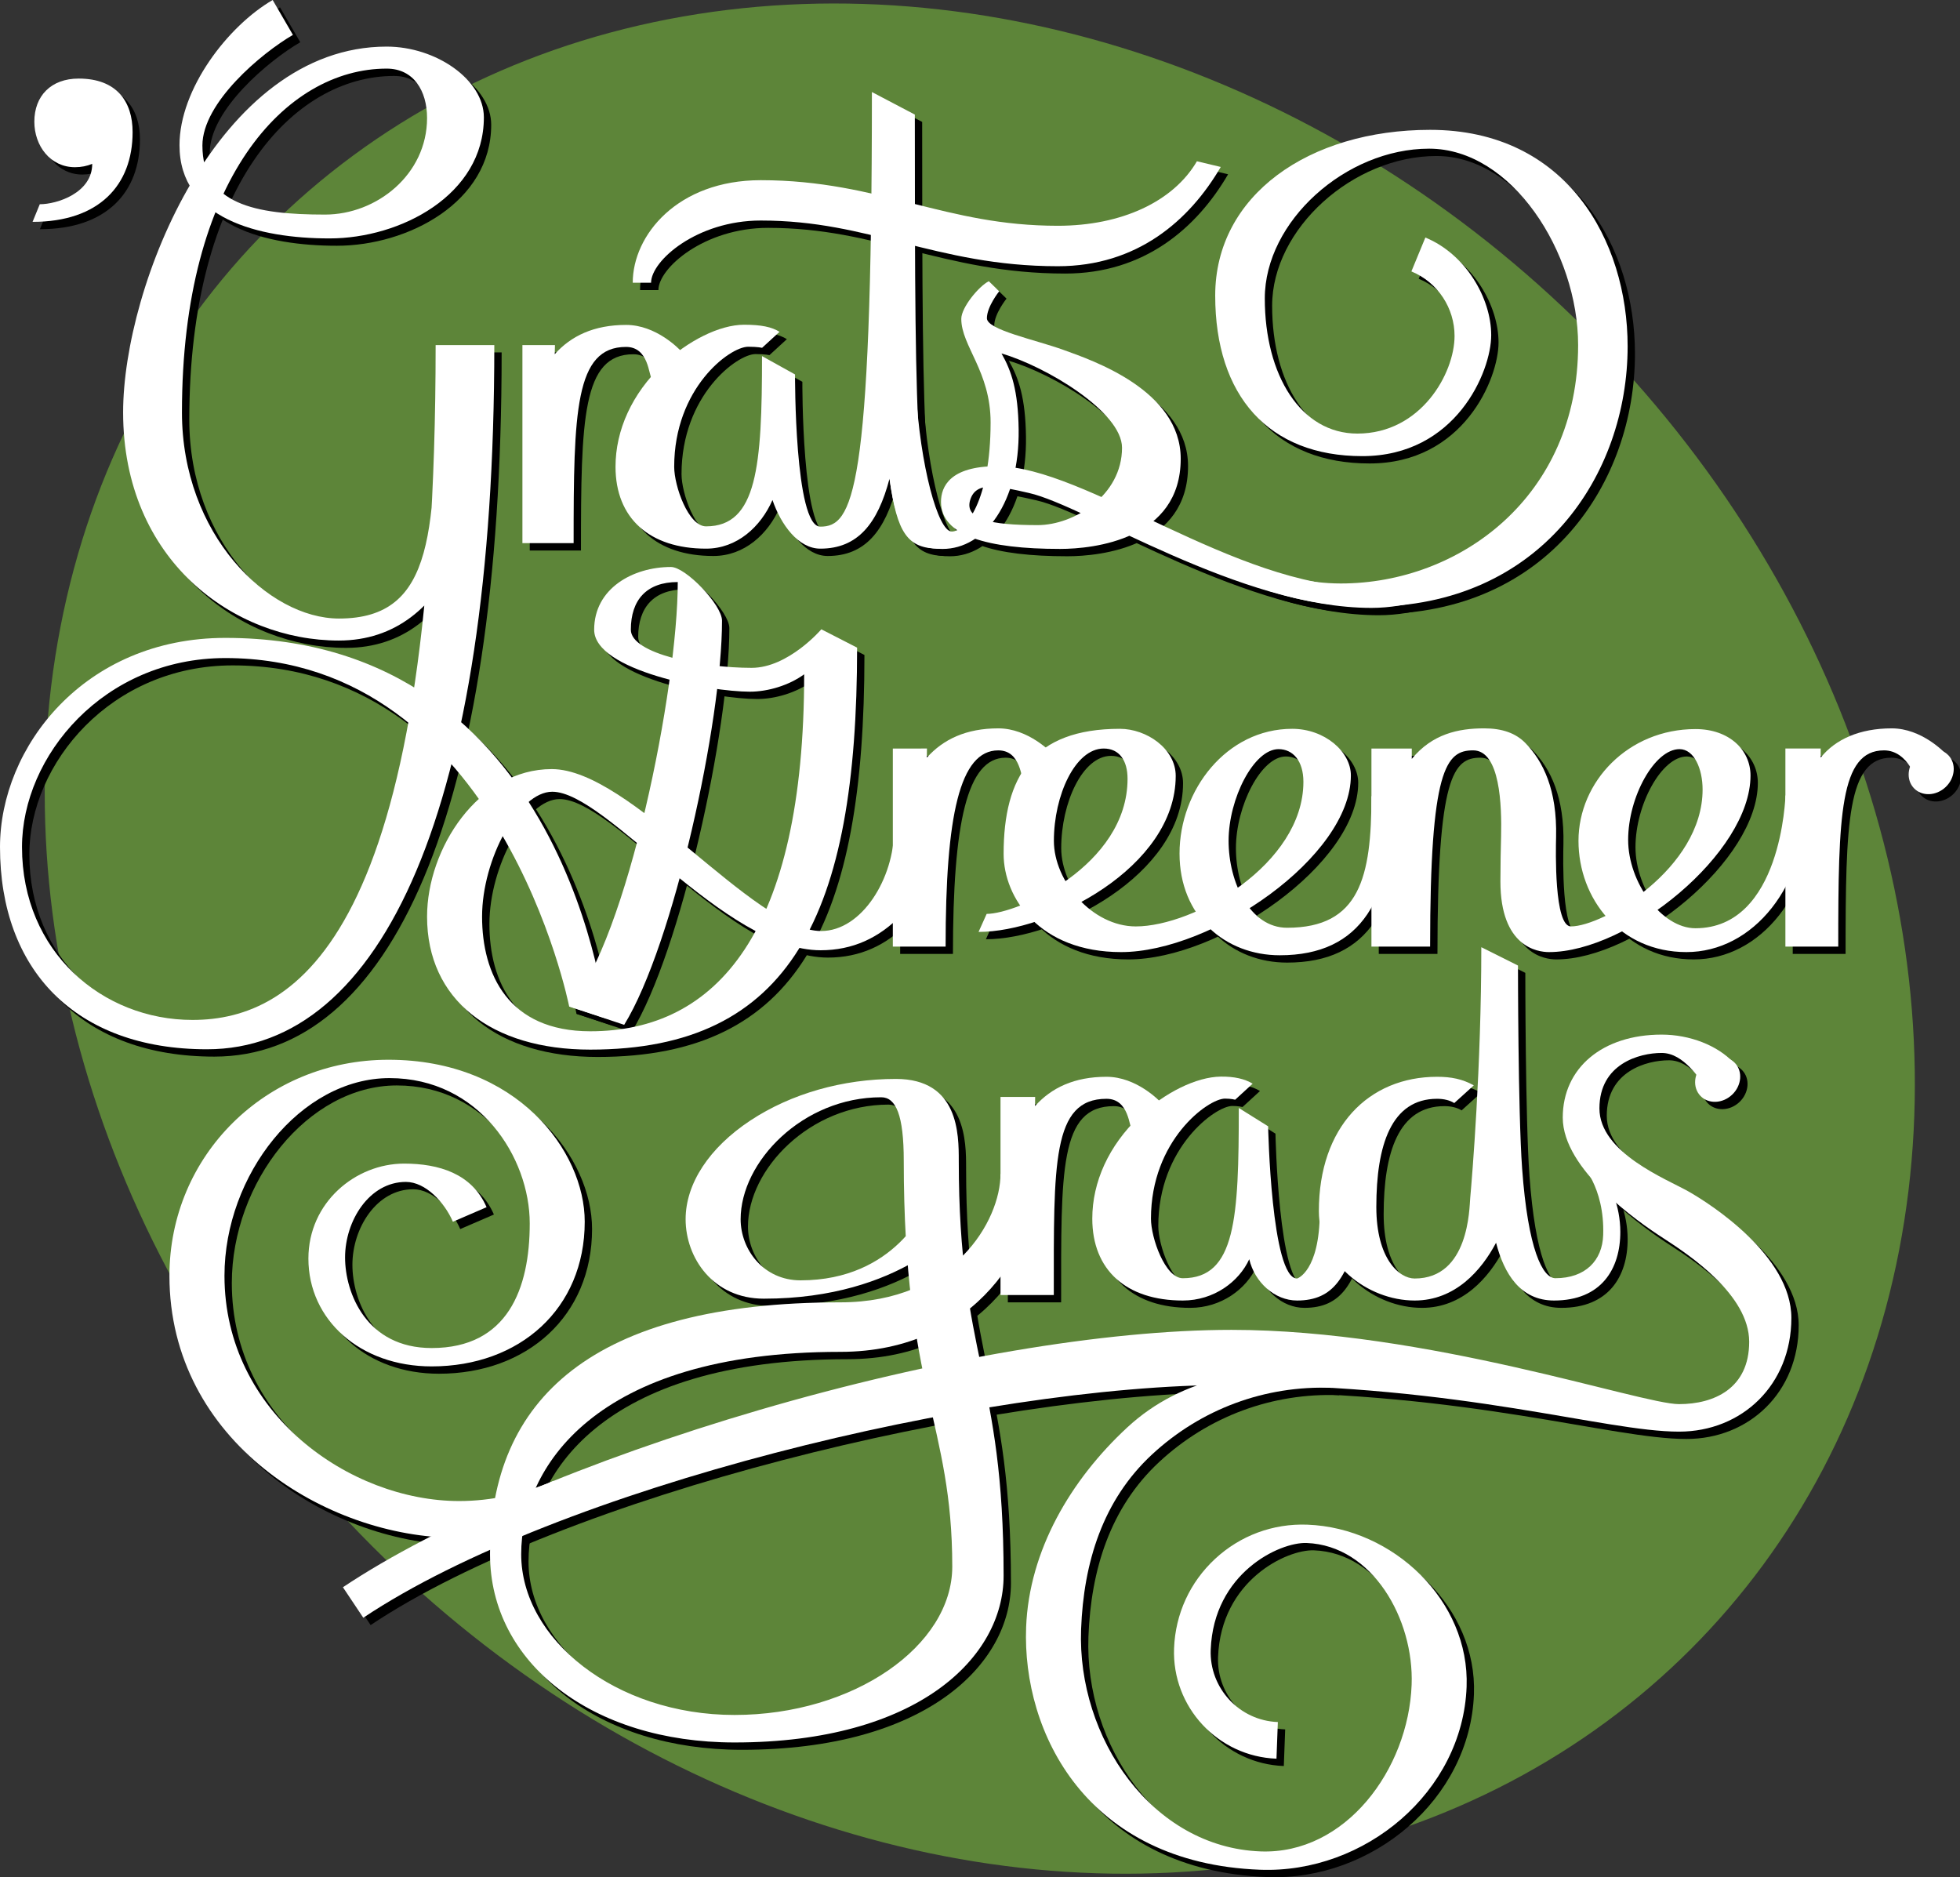 <?xml version="1.0" encoding="utf-8"?>
<!-- Generator: Adobe Illustrator 16.0.4, SVG Export Plug-In . SVG Version: 6.00 Build 0)  -->
<!DOCTYPE svg PUBLIC "-//W3C//DTD SVG 1.1//EN" "http://www.w3.org/Graphics/SVG/1.1/DTD/svg11.dtd">
<svg version="1.1" xmlns="http://www.w3.org/2000/svg" xmlns:xlink="http://www.w3.org/1999/xlink" x="0px" y="0px"
	 width="534.43px" height="511.83px" viewBox="0 0 534.43 511.83" enable-background="new 0 0 534.43 511.83" xml:space="preserve">
<rect x="0" y="0" width="534.43" height="511.83" fill="#333333" stroke="none"/>
<g id="Layer_6">
	
		<ellipse transform="matrix(0.707 -0.707 0.707 0.707 -102.694 263.905)" opacity="0.85" fill="#64933A" cx="267.215" cy="255.915" rx="234.325" ry="274.113"/>
</g>
<g id="Layer_5">
	<g>
		<g>
			<path d="M179.528,79.09h-5c0-13,12.238-27.961,34.918-27.961c16.306,0,29.068,3.259,41.412,6.349
				c12.426,3.11,24.161,6.08,39.588,6.08c17.312,0,31.485-6.565,37.916-17.589l6.502,1.552
				c-8.55,14.655-22.833,27.065-44.418,27.065c-16.783,0-29.734-3.24-42.26-6.375c-12.234-3.062-23.791-6.084-38.74-6.084
				C192.022,62.127,179.528,73.09,179.528,79.09z"/>
		</g>
		<path d="M370.341,213.423c0-6.5-7.165-12.709-15.998-12.709c-17.917,0-30.722,16.71-30.722,34
			c0,17.128,12.45,27.743,27.325,27.743c22.333,0,31-15.367,31-43.367h-6c0,22-3.166,35.867-23,35.867
			c-10.166,0-15.949-12.438-15.949-23.701c0-11.499,6.866-25,13.616-25c3.917,0,6.782,3.167,6.782,8.918
			c0,22.48-29.783,39.418-45.699,39.418c-11.875,0-22.336-12.251-22.336-23.333c0-12.438,5.836-25.169,13.586-25.169
			c4.25,0,6.5,3.25,6.5,8.25c0,23.648-30.001,36.836-38.416,36.836l-2.208,4.916c19.291,0,53.757-17.501,53.757-42.545
			c0-7.395-7.921-12.833-15.235-12.833c-23.686,0-31.69,13.042-31.69,34.102c0,11.963,9.793,26.776,32.043,26.776
			C332.446,261.592,370.341,235.59,370.341,213.423z"/>
		<g>
			<path d="M424.345,261.59c-3.104,0-13.231-1.39-13.231-19.271c0-4.592,0.098-8.706,0.185-12.336
				c0.196-8.25-0.226-23.395-7.622-23.395s-11.729,5-11.729,53.502h-16v-54h11v2.822c5.603-6.812,12.702-8.324,19.729-8.324
				c4.939,0,8.616,1.307,11.24,3.994c4.87,4.988,8.686,12.77,8.379,25.662c-0.085,3.568-0.552,24.346,4.05,24.346
				c8.767,0,35.898-15.77,35.898-37.322c0-5.646-2.297-11.011-6.298-11.011c-6.832,0-14,13.064-14,24.73s9.126,24.104,18.336,24.104
				c23.499,0,24.53-35.896,24.562-36.213h5.945c0,24.869-14.843,42.713-32.968,42.713s-29.417-14.584-29.417-30.333
				c0-16.105,13.541-30.471,31.907-30.471c9.196,0,14.998,5.7,14.998,12.668C479.31,234.59,445.945,261.59,424.345,261.59z"/>
		</g>
		<g>
			<path d="M488.821,260.093v-54.006h9.625v2.476c4-4.985,10.605-7.973,19.375-7.973c8.17,0,14.373,6.523,15.061,7.267l-8.109,7.467
				c0,0-2.326-8.733-9.061-8.733c-12.015,0-12.478,17.691-12.478,53.5L488.821,260.093z"/>
		</g>
		<g>
			<path d="M245.446,260.093v-54l9.305-0.006l-0.026,2.476c4.468-4.984,10.716-7.973,19.485-7.973c8.17,0,14.428,6.523,15.115,7.267
				l-8.081,7.467c-0.901-0.952-0.797-8.733-7.046-8.733c-10.502,0-14.361,17.691-14.361,53.5L245.446,260.093z"/>
		</g>
		<path d="M425.743,356.59c-9.172,0-13.613-7.263-15.814-15.75c-3.975,7.502-11.107,15.75-22.19,15.75
			c-12.982,0-26.125-10.342-26.125-24.375c0-22.96,13.559-36.625,32.239-36.625c3.906,0,6.906,0.625,10.009,2.336l-5.33,4.828
			c-1.218-0.762-2.837-1.164-4.679-1.164c-12.506,0-16.572,12.646-16.572,29.5c0,14.167,6.251,19.5,10.458,19.5
			c14.833,0,14.897-19.193,15.146-21.987c0.505-5.67,3.022-35.609,3.022-68.347l10,5c0,0,0,39.736,1.13,55.342
			c1.601,22.095,5.576,29.909,9.076,29.909c8.166,0,12.8-4.819,13.027-11.79c0.432-13.248-6.194-19.627-6.194-19.627v-4.125
			c0,0,10.826,8.543,10.862,22.871C443.834,348.013,438.598,356.59,425.743,356.59z"/>
		<path d="M409.929,340.84"/>
		<path d="M444.28,344.132"/>
		<path d="M274.806,355.093v-54.006h9.445l-0.026,2.476c4.468-4.984,10.716-7.973,19.485-7.973c8.17,0,14.428,6.523,15.115,7.267
			l-8.081,7.467c-0.901-0.952-0.797-8.733-7.046-8.733c-14.865,0-14.361,17.694-14.361,53.503H274.806z"/>
		<path d="M372.546,337.507c-3.23,12.283-6.674,19.083-16.872,19.083c-6.144,0-11.561-4.999-13.043-11.258
			c-2.81,6.133-9.63,11.258-18.114,11.258c-15.457,0-24.685-8.346-24.685-22.323c0-10.051,4.537-19.919,12.776-27.786
			c6.885-6.574,15.631-10.869,22.281-10.941c3.625-0.042,6.521,0.61,8.666,1.93l-4.764,4.369c0,0-1.082-0.299-2.783-0.299
			c-4.562,0-20.177,11.301-20.177,32.728c0,5.272,3.864,16.246,8.685,16.246c14.43,0,15.261-16.423,15.261-46.423l8,5
			c0,0,0.836,41.499,7.896,41.499c0.084,0,6.106-1.999,6.189-17.999L372.546,337.507z"/>
		<g>
			<path d="M167.244,279.693l-10.048-3.271c0,0-18.75-95-93.75-95C30.28,181.423,8,208.143,8,232.949
				c0,28.67,21.988,47.141,46.488,47.141c28.334,0,66.294-23,66.294-184h16c0,126.25-30.586,192-78.336,192
				c-36,0-56.446-21.781-56.446-55.141c0-27.193,22.946-57.026,61.446-57.026C156.946,175.923,167.244,279.693,167.244,279.693z
				 M94.357,176.646c-28.519,0-58.787-21.808-58.787-62.223c0-34.334,25.855-99.716,71.853-99.716
				c13.504,0,26.513,9.049,26.513,19.299c0,21.167-22.745,33-42.078,33S50.944,61.673,50.944,41.59
				c0-15.342,13.188-32.495,25.405-39.59l5.524,9.514C73.312,16.484,57.189,29.98,57.192,41.66
				c0.004,16.055,14.379,18.847,33.422,18.847c14.083,0,27.833-10.917,27.833-26.333c0-7.417-3.667-13.465-11.002-13.465
				c-27.498,0-55.832,30.132-55.832,93.716c0,33.332,23.501,56.223,42.829,56.223c26.347,0,26.341-24.445,26.341-69.557h15.664
				C136.446,139.756,125.446,176.646,94.357,176.646z"/>
		</g>
		<g>
			<path d="M144.446,150.093V96.09h8.875l-0.062,2.474c4.468-4.984,10.698-7.973,19.468-7.973c8.17,0,14.419,6.523,15.106,7.266
				l-8.085,7.466c-0.901-0.952-0.799-8.733-7.048-8.733c-13.92,0-14.292,17.691-14.292,53.5L144.446,150.093z"/>
		</g>
		<path d="M258.007,151.588c-8.551,0-11.418-4.232-13.461-19.081c-3.23,12.283-8.674,19.083-18.872,19.083
			c-5.978,0-10.728-6.5-13.043-13.258c-3.185,7.258-9.63,13.258-18.114,13.258c-15.457,0-24.685-8.346-24.685-22.323
			c0-10.051,4.537-19.919,12.776-27.786c6.885-6.574,15.63-10.941,22.281-10.941c4.724,0,7.521,0.61,9.666,1.93l-4.764,4.369
			c0,0-1.096-0.299-3.783-0.299c-5.062,0-20.177,11.301-20.177,32.728c0,5.272,3.864,16.246,8.685,16.246
			c13.93,0,15.261-16.423,15.261-46.423l9,5c0,0-0.164,41.499,6.896,41.499c8.772,0,14.066-8.499,14.066-118.499l11.706,6.15
			c0,91.183,0.333,113.683,9.542,113.683L258.007,151.588z"/>
		<path d="M261.509,146.923c-3.75,0-8.625-17.949-9.787-38.602l-7.176,24.269c2.043,14.849,5.91,19.081,14.461,19.081
			c11.564,0,21.005-12.833,20.746-32.547c-0.14-10.638-1.973-16.034-4.672-20.748c12.102,3.512,32.859,15.917,32.859,25.701
			c0,13.033-13.119,21.096-22.994,21.096c-12.914,0-19.998-1.583-18.414-6.833s7.514-3.863,16.082-1.916
			c15.395,3.499,57.582,31.322,93.332,31.322c19.878,0,40.75-14.23,40.75-14.23l-9.488-5.191c0,0-7.881,13.765-33.006,13.765
			c-35.421,0-76.318-32.979-100.381-32.979c-12.766,0-15.245,5.562-15.245,9.729c0,9.25,12.706,12.825,32.461,12.825
			c9.159,0,32.903-2.555,32.903-24.588c0-18.683-24.078-26.82-31.911-29.654s-20.934-5.479-20.934-8.656s3.351-7.344,3.351-7.344
			c0,0-2.833-2.75-2.833-2.75c-2.75,1.397-7.503,7.167-7.503,10.259c0,7.408,7.993,14.324,7.993,28.241
			C272.104,138.59,265.259,146.923,261.509,146.923z"/>
		<g>
			<path d="M10.881,62.492l1.965-4.805c4.726,0,14.299-3.098,14.299-11.008c-1.42,0.59-3.001,0.91-4.699,0.91
				c-6.703,0-11.083-5.802-11.083-12.416c0-7.028,4.557-11.75,12.083-11.75c10.396,0,14.711,6.292,14.711,14.607
				C38.158,52.465,29.03,62.492,10.881,62.492z"/>
		</g>
		<g>
			<path d="M375.446,167.434c-12.146,0-23.79-2.429-35.923-7.441l1.907-4.622c8.438,3.486,17.298,5.717,26.162,5.717
				c32.421,0,64.711-23.709,64.711-64.997c0-25.319-18.109-53.556-40.63-53.556c-22.728,0-44.803,19.825-44.803,40.815
				s9.825,36.867,25.243,36.867c17.332,0,26.497-16.423,26.497-26.62c0-7.473-4.452-14.577-11.77-17.592l3.813-9.243
				c11.09,4.583,17.951,16.645,17.951,26.612s-9.658,32.991-35.159,32.991s-40.097-16.405-40.097-43.777
				s25.597-45.184,58.604-45.184c37.203,0,53.851,30.204,53.851,59.027C445.805,131.423,422.196,167.434,375.446,167.434z"/>
		</g>
		<g>
			<path d="M101.057,443.082l-5.554-8.316c25.587-17.086,67.023-34.716,113.685-48.37c47.355-13.857,94.225-21.805,128.591-21.805
				c53.335,0,111.584,20.249,122.042,20.249c9.52,0,19.125-4.25,19.125-17s-16.25-23.625-23.387-28.231
				c-7.024-4.534-27.445-18.738-27.445-32.895c0-13.532,10.833-22.624,26.957-22.624c7.667,0,15.186,2.922,19.62,7.626l-7.275,6.859
				c-2.105-2.232-6.22-9.485-12.345-9.485s-16.957,2.998-16.957,15.124s18.379,19.296,24.293,22.648s28.039,17.494,28.039,34.478
				c0,18.252-13.477,31-30.625,31c-20.375,0-59.042-12.749-122.042-12.749C268.823,379.591,153.78,407.876,101.057,443.082z"/>
		</g>
		<g>
			<path d="M126.462,421.272c-35.266,0-78.262-26.183-78.262-71.433c0-32.75,26.246-58.893,59.724-58.893
				c35.022,0,53.512,24.893,53.512,44.143c0,23.75-17.739,39.464-41.739,39.464c-19.5,0-33.606-12.714-33.606-29.393
				c0-15.321,12.856-25.899,26.105-25.899c9.433,0,18.511,2.706,22.475,11.885l-9.181,3.965c-2.27-5.258-7.43-10.858-12.825-10.858
				c-9.968,0-16.576,10.587-16.576,20.595c0,9.742,5.857,24.699,23.607,24.699c20.75,0,26.746-16.207,26.746-33.977
				c0-17.98-13.745-39.62-38.243-39.62c-24.252,0-44.992,26.39-44.992,53.888c0,37.502,34.24,61.424,63.99,61.424
				c8.755,0,17.487-1.937,25.768-5.512l3.965,9.18C147.144,419.155,136.809,421.272,126.462,421.272z"/>
		</g>
		<g>
			<path d="M281.792,445.661c0.804-20.914,12.168-40.176,27.514-54.408c15.345-14.231,35.122-16.641,56.038-15.852l-0.186,4.996
				c-18.245-0.688-35.666,5.77-49.054,18.188c-13.389,12.427-18.638,29.385-19.324,47.643c-1.115,29.58,19.354,59.463,48.938,60.565
				c23.114,0.871,40.319-22.318,41.189-45.432c0.675-17.941-10.712-37.972-28.625-38.659c-7.402-0.284-25.356,8.191-26.158,29.083
				c-0.403,10.488,7.828,19.352,18.305,19.737l-0.373,9.992c-15.987-0.604-28.527-14.106-27.924-30.106
				c0.351-9.355,4.323-18.013,11.188-24.38c6.864-6.363,15.797-9.676,25.15-9.323c23.454,0.881,44.307,20.772,43.428,44.223
				c-1.079,28.624-27.741,50.962-56.363,49.862C298.314,509.979,280.686,474.464,281.792,445.661z"/>
		</g>
		<ellipse transform="matrix(0.69 0.724 -0.724 0.69 360.507 -248.467)" cx="470.081" cy="296.284" rx="5.733" ry="6.499"/>
		<ellipse transform="matrix(0.69 0.724 -0.724 0.69 317.897 -316.652)" cx="528.282" cy="212.458" rx="5.734" ry="6.499"/>
		<g>
			<path d="M157.196,276.423c16-18.583,29.608-86.833,29.608-115.728c-8.524,0-12.793,4.895-12.793,12.999
				c0,6.632,19.546,10.396,32.928,10.396c10.008,0,19.004-10.483,19.014-10.511l9.752,5c0,72.761-18.008,109.602-72.75,109.602
				c-26.931,0-44.508-13.555-44.508-36.258c0-18.583,14-40.229,34-40.229c21.5,0,55.006,44.151,73.455,44.151
				c11.128,0,19.881-14.422,19.881-27.563l9.993-0.383c0.367,9.596-2.39,17.734-7.973,23.536
				c-6.079,6.316-13.356,9.655-22.042,9.655c-26.314,0-58.314-43.221-73.179-43.221c-9.135,0-19.135,18.387-19.135,34.054
				s7.125,31.258,29.508,31.258c34.492,0,58.315-27.091,58.315-97.33c-4.12,3.009-9.839,4.739-14.831,4.739
				c-10.8,0-42.428-5.667-42.428-16.896c0-11.271,10.602-17.104,20.936-17.104c4,0,13.925,10.312,13.925,14.645
				c0,27.48-13.175,88.271-26.675,110.188L157.196,276.423z"/>
		</g>
		<g>
			<path d="M248.426,318.5c0-12.41-2.105-17.326-6.146-17.326c-21.439,0-38.333,17.602-38.333,33.25
				c0,8.291,6.25,16.666,16.333,16.666c26.042,0,34.222-20.329,34.222-20.329l9.317,5.219c0,0-15.748,20.11-53.54,20.11
				c-13.856,0-21.333-11.163-21.333-21.666c0-9.699,6.441-19.513,17.673-26.924c11.069-7.304,25.154-11.326,39.661-11.326
				c17.147,0,17.147,15.079,17.147,22.326c0,53.59,12.226,58.226,12.226,113.138c0,22.119-23.206,45.452-73.373,45.452
				c-38.833,0-66.667-21.666-66.667-51.333c0-42.125,27.833-68.667,95.5-68.667c31,0,43.693-22.332,43.693-34.999h10.141
				c0,18.749-16.254,48.499-53.833,48.499c-67.463,0-87,32.031-87,55.167s25.667,43.833,58.167,43.833s59.373-18.833,59.373-40.452
				C261.652,390.091,248.426,380.757,248.426,318.5z"/>
		</g>
	</g>
</g>
<g id="Varied_weight">
	<g>
		<path fill="#FFFFFF" d="M177.528,77.09h-5c0-13,12.238-27.961,34.918-27.961c16.306,0,29.068,3.259,41.412,6.349
			c12.426,3.11,24.161,6.08,39.588,6.08c17.312,0,31.485-6.565,37.916-17.589l6.502,1.552c-8.55,14.655-22.833,27.065-44.418,27.065
			c-16.783,0-29.734-3.24-42.26-6.375c-12.234-3.062-23.791-6.084-38.74-6.084C190.022,60.127,177.528,71.09,177.528,77.09z"/>
	</g>
	<path fill="#FFFFFF" d="M368.341,211.423c0-6.5-7.165-12.709-15.998-12.709c-17.917,0-30.722,16.709-30.722,34
		c0,17.128,12.45,27.743,27.325,27.743c22.333,0,31-15.367,31-43.367h-6c0,22-3.166,35.867-23,35.867
		c-10.166,0-15.949-12.438-15.949-23.701c0-11.499,6.866-25,13.616-25c3.917,0,6.782,3.167,6.782,8.918
		c0,22.48-29.783,39.418-45.699,39.418c-11.875,0-22.336-12.251-22.336-23.333c0-12.438,5.836-25.169,13.586-25.169
		c4.25,0,6.5,3.25,6.5,8.25c0,23.648-30.001,36.836-38.416,36.836l-2.208,4.916c19.291,0,53.757-17.501,53.757-42.545
		c0-7.395-7.921-12.833-15.235-12.833c-23.686,0-31.69,13.042-31.69,34.102c0,11.963,9.793,26.776,32.043,26.776
		C330.446,259.592,368.341,233.59,368.341,211.423z"/>
	<g>
		<path fill="#FFFFFF" d="M422.345,259.59c-3.104,0-13.231-1.39-13.231-19.271c0-4.592,0.098-8.706,0.185-12.336
			c0.196-8.25-0.226-23.395-7.622-23.395s-11.729,5-11.729,53.502h-16v-54h11v2.822c5.603-6.812,12.702-8.324,19.729-8.324
			c4.939,0,8.616,1.307,11.24,3.994c4.87,4.988,8.686,12.77,8.379,25.662c-0.085,3.568-0.552,24.346,4.05,24.346
			c8.767,0,35.898-15.77,35.898-37.323c0-5.645-2.297-11.011-6.298-11.011c-6.832,0-14,13.064-14,24.73s9.126,24.104,18.336,24.104
			c23.499,0,24.53-35.896,24.562-36.213h5.945c0,24.869-14.843,42.713-32.968,42.713s-29.417-14.584-29.417-30.333
			c0-16.105,13.541-30.471,31.907-30.471c9.196,0,14.998,5.7,14.998,12.668C477.31,232.59,443.945,259.59,422.345,259.59z"/>
	</g>
	<g>
		<path fill="#FFFFFF" d="M486.821,258.093v-54.006h9.625v2.476c4-4.985,10.605-7.973,19.375-7.973
			c8.17,0,14.373,6.523,15.061,7.267l-8.109,7.467c0,0-2.326-8.733-9.061-8.733c-12.015,0-12.478,17.691-12.478,53.5
			L486.821,258.093z"/>
	</g>
	<g>
		<path fill="#FFFFFF" d="M243.446,258.093v-54l9.305-0.006l-0.026,2.476c4.468-4.984,10.716-7.973,19.485-7.973
			c8.17,0,14.428,6.523,15.115,7.267l-8.081,7.467c-0.901-0.952-0.797-8.733-7.046-8.733c-10.502,0-14.361,17.691-14.361,53.5
			L243.446,258.093z"/>
	</g>
	<path fill="#FFFFFF" d="M423.743,354.59c-9.172,0-13.613-7.263-15.814-15.75c-3.975,7.502-11.107,15.75-22.19,15.75
		c-12.982,0-26.125-10.342-26.125-24.375c0-22.96,13.559-36.625,32.239-36.625c3.906,0,6.906,0.625,10.009,2.336l-5.33,4.828
		c-1.218-0.762-2.837-1.164-4.679-1.164c-12.506,0-16.572,12.646-16.572,29.5c0,14.167,6.251,19.5,10.458,19.5
		c14.833,0,14.897-19.193,15.146-21.987c0.505-5.67,3.022-35.609,3.022-68.347l10,5c0,0,0,39.736,1.13,55.342
		c1.601,22.095,5.576,29.909,9.076,29.909c8.166,0,12.8-4.819,13.027-11.79c0.432-13.248-6.194-19.627-6.194-19.627v-4.125
		c0,0,10.826,8.543,10.862,22.871C441.834,346.013,436.598,354.59,423.743,354.59z"/>
	<path fill="#FFFFFF" d="M407.929,338.84"/>
	<path fill="#FFFFFF" d="M442.28,342.132"/>
	<path fill="#FFFFFF" d="M272.806,353.093v-54.006h9.445l-0.026,2.476c4.468-4.984,10.716-7.973,19.485-7.973
		c8.17,0,14.428,6.523,15.115,7.267l-8.081,7.467c-0.901-0.952-0.797-8.733-7.046-8.733c-14.865,0-14.361,17.694-14.361,53.503
		H272.806z"/>
	<path fill="#FFFFFF" d="M370.546,335.507c-3.23,12.283-6.674,19.083-16.872,19.083c-6.144,0-11.561-4.999-13.043-11.258
		c-2.81,6.133-9.63,11.258-18.114,11.258c-15.457,0-24.685-8.346-24.685-22.323c0-10.051,4.537-19.919,12.776-27.786
		c6.885-6.574,15.631-10.869,22.281-10.941c3.625-0.042,6.521,0.61,8.666,1.93l-4.764,4.369c0,0-1.082-0.299-2.783-0.299
		c-4.562,0-20.177,11.301-20.177,32.728c0,5.272,3.864,16.246,8.685,16.246c14.43,0,15.261-16.423,15.261-46.423l8,5
		c0,0,0.836,41.499,7.896,41.499c0.084,0,6.106-1.999,6.189-17.999L370.546,335.507z"/>
	<g>
		<path fill="#FFFFFF" d="M165.244,277.693l-10.048-3.271c0,0-18.75-95-93.75-95C28.28,179.423,6,206.143,6,230.949
			c0,28.67,21.988,47.141,46.488,47.141c28.334,0,66.294-23,66.294-184h16c0,126.25-30.586,192-78.336,192
			c-36,0-56.446-21.781-56.446-55.141c0-27.193,22.946-57.026,61.446-57.026C154.946,173.923,165.244,277.693,165.244,277.693z
			 M92.357,174.646c-28.519,0-58.787-21.808-58.787-62.223c0-34.334,25.855-99.716,71.853-99.716
			c13.504,0,26.513,9.049,26.513,19.299c0,21.167-22.745,33-42.078,33S48.944,59.673,48.944,39.59
			c0-15.342,13.188-32.495,25.405-39.59l5.524,9.514C71.312,14.484,55.189,27.98,55.192,39.66
			c0.004,16.055,14.379,18.847,33.422,18.847c14.083,0,27.833-10.917,27.833-26.333c0-7.417-3.667-13.465-11.002-13.465
			c-27.498,0-55.832,30.132-55.832,93.716c0,33.332,23.501,56.223,42.829,56.223c26.347,0,26.341-24.445,26.341-69.557h15.664
			C134.446,137.756,123.446,174.646,92.357,174.646z"/>
	</g>
	<g>
		<path fill="#FFFFFF" d="M142.446,148.093V94.09h8.875l-0.062,2.474c4.468-4.984,10.698-7.973,19.468-7.973
			c8.17,0,14.419,6.523,15.106,7.266l-8.085,7.466c-0.901-0.952-0.799-8.733-7.048-8.733c-13.92,0-14.292,17.691-14.292,53.5
			L142.446,148.093z"/>
	</g>
	<path fill="#FFFFFF" d="M256.007,149.588c-8.551,0-11.418-4.232-13.461-19.081c-3.23,12.283-8.674,19.083-18.872,19.083
		c-5.978,0-10.728-6.5-13.043-13.258c-3.185,7.258-9.63,13.258-18.114,13.258c-15.457,0-24.685-8.346-24.685-22.323
		c0-10.051,4.537-19.919,12.776-27.786c6.885-6.574,15.63-10.941,22.281-10.941c4.724,0,7.521,0.61,9.666,1.93l-4.764,4.369
		c0,0-1.096-0.299-3.783-0.299c-5.062,0-20.177,11.301-20.177,32.728c0,5.272,3.864,16.246,8.685,16.246
		c13.93,0,15.261-16.423,15.261-46.423l9,5c0,0-0.164,41.499,6.896,41.499c8.772,0,14.066-8.499,14.066-118.499l11.706,6.15
		c0,91.183,0.333,113.683,9.542,113.683L256.007,149.588z"/>
	<path fill="#FFFFFF" d="M259.509,144.923c-3.75,0-8.625-17.949-9.787-38.602l-7.176,24.269c2.043,14.849,5.91,19.081,14.461,19.081
		c11.564,0,21.005-12.833,20.746-32.547c-0.14-10.638-1.973-16.034-4.672-20.748c12.102,3.512,32.859,15.917,32.859,25.701
		c0,13.033-13.119,21.096-22.994,21.096c-12.914,0-19.998-1.583-18.414-6.833s7.514-3.863,16.082-1.916
		c15.395,3.499,57.582,31.322,93.332,31.322c19.878,0,40.75-14.23,40.75-14.23l-9.488-5.191c0,0-7.881,13.765-33.006,13.765
		c-35.421,0-76.318-32.979-100.381-32.979c-12.766,0-15.245,5.562-15.245,9.729c0,9.25,12.706,12.825,32.461,12.825
		c9.159,0,32.903-2.555,32.903-24.588c0-18.683-24.078-26.82-31.911-29.654s-20.934-5.479-20.934-8.656s3.351-7.344,3.351-7.344
		c0,0-2.833-2.75-2.833-2.75c-2.75,1.397-7.503,7.167-7.503,10.259c0,7.408,7.993,14.324,7.993,28.241
		C270.104,136.59,263.259,144.923,259.509,144.923z"/>
	<g>
		<path fill="#FFFFFF" d="M8.881,60.492l1.965-4.805c4.726,0,14.299-3.098,14.299-11.008c-1.42,0.59-3.001,0.91-4.699,0.91
			c-6.703,0-11.083-5.802-11.083-12.416c0-7.028,4.557-11.75,12.083-11.75c10.396,0,14.711,6.292,14.711,14.607
			C36.158,50.465,27.03,60.492,8.881,60.492z"/>
	</g>
	<g>
		<path fill="#FFFFFF" d="M373.446,165.434c-12.146,0-23.79-2.429-35.923-7.441l1.907-4.622c8.438,3.486,17.298,5.717,26.162,5.717
			c32.421,0,64.711-23.709,64.711-64.997c0-25.319-18.109-53.556-40.63-53.556c-22.728,0-44.803,19.825-44.803,40.815
			s9.825,36.867,25.243,36.867c17.332,0,26.497-16.423,26.497-26.62c0-7.473-4.452-14.577-11.77-17.592l3.813-9.243
			c11.09,4.583,17.951,16.645,17.951,26.612s-9.658,32.991-35.159,32.991s-40.097-16.405-40.097-43.777s25.597-45.184,58.604-45.184
			c37.203,0,53.851,30.204,53.851,59.027C443.805,129.423,420.196,165.434,373.446,165.434z"/>
	</g>
</g>
<g id="Alternate_S">
	<g>
		<path fill="#FFFFFF" d="M99.057,441.082l-5.554-8.316c25.587-17.086,67.023-34.716,113.685-48.37
			c47.355-13.857,94.225-21.805,128.591-21.805c53.335,0,111.584,20.249,122.042,20.249c9.52,0,19.125-4.25,19.125-17
			s-16.25-23.625-23.387-28.231c-7.024-4.534-27.445-18.738-27.445-32.895c0-13.532,10.833-22.624,26.957-22.624
			c7.667,0,15.186,2.922,19.62,7.626l-7.275,6.859c-2.105-2.232-6.22-9.485-12.345-9.485s-16.957,2.998-16.957,15.124
			s18.379,19.296,24.293,22.648s28.039,17.494,28.039,34.478c0,18.252-13.477,31-30.625,31c-20.375,0-59.042-12.749-122.042-12.749
			C266.823,377.591,151.78,405.876,99.057,441.082z"/>
	</g>
	<g>
		<path fill="#FFFFFF" d="M124.462,419.272c-35.266,0-78.262-26.183-78.262-71.433c0-32.75,26.246-58.893,59.724-58.893
			c35.022,0,53.512,24.893,53.512,44.143c0,23.75-17.739,39.464-41.739,39.464c-19.5,0-33.606-12.714-33.606-29.393
			c0-15.321,12.856-25.899,26.105-25.899c9.433,0,18.511,2.706,22.475,11.885l-9.181,3.965c-2.27-5.258-7.43-10.858-12.825-10.858
			c-9.968,0-16.576,10.587-16.576,20.595c0,9.742,5.857,24.699,23.607,24.699c20.75,0,26.746-16.207,26.746-33.977
			c0-17.98-13.745-39.62-38.243-39.62c-24.252,0-44.992,26.39-44.992,53.888c0,37.502,34.24,61.424,63.99,61.424
			c8.755,0,17.487-1.937,25.768-5.512l3.965,9.18C145.144,417.155,134.809,419.272,124.462,419.272z"/>
	</g>
	<g>
		<path fill="#FFFFFF" d="M279.792,443.661c0.804-20.914,12.168-40.176,27.514-54.408c15.345-14.231,35.122-16.641,56.038-15.852
			l-0.186,4.996c-18.245-0.688-35.666,5.77-49.054,18.188c-13.389,12.427-18.638,29.385-19.324,47.643
			c-1.115,29.58,19.354,59.463,48.938,60.565c23.114,0.871,40.319-22.318,41.189-45.432c0.675-17.941-10.712-37.972-28.625-38.659
			c-7.402-0.284-25.356,8.191-26.158,29.083c-0.403,10.488,7.828,19.352,18.305,19.737l-0.373,9.992
			c-15.987-0.604-28.527-14.106-27.924-30.106c0.351-9.355,4.323-18.013,11.188-24.38c6.864-6.363,15.797-9.676,25.15-9.323
			c23.454,0.881,44.307,20.772,43.428,44.223c-1.079,28.624-27.741,50.962-56.363,49.862
			C296.314,507.979,278.686,472.464,279.792,443.661z"/>
	</g>
	
		<ellipse transform="matrix(0.69 0.724 -0.724 0.69 358.437 -247.639)" fill="#FFFFFF" cx="468.081" cy="294.284" rx="5.733" ry="6.499"/>
	
		<ellipse transform="matrix(0.69 0.724 -0.724 0.69 315.812 -315.819)" fill="#FFFFFF" cx="526.282" cy="210.458" rx="5.734" ry="6.498"/>
</g>
<g id="Alternate_G">
	<g>
		<path fill="#FFFFFF" d="M155.196,274.423c16-18.583,29.608-86.833,29.608-115.728c-8.524,0-12.793,4.895-12.793,12.999
			c0,6.632,19.546,10.396,32.928,10.396c10.008,0,19.004-10.483,19.014-10.511l9.752,5c0,72.761-18.008,109.602-72.75,109.602
			c-26.931,0-44.508-13.555-44.508-36.258c0-18.583,14-40.229,34-40.229c21.5,0,55.006,44.151,73.455,44.151
			c11.128,0,19.881-14.422,19.881-27.563l9.993-0.383c0.367,9.596-2.39,17.734-7.973,23.536c-6.079,6.316-13.356,9.655-22.042,9.655
			c-26.314,0-58.314-43.221-73.179-43.221c-9.135,0-19.135,18.387-19.135,34.054s7.125,31.258,29.508,31.258
			c34.492,0,58.315-27.091,58.315-97.33c-4.12,3.009-9.839,4.739-14.831,4.739c-10.8,0-42.428-5.667-42.428-16.896
			c0-11.271,10.602-17.104,20.936-17.104c4,0,13.925,10.312,13.925,14.645c0,27.48-13.175,88.271-26.675,110.188L155.196,274.423z"
			/>
	</g>
</g>
<g id="Alternate_g">
	<g>
		<path fill="#FFFFFF" d="M246.426,316.5c0-12.41-2.105-17.326-6.146-17.326c-21.439,0-38.333,17.602-38.333,33.25
			c0,8.291,6.25,16.666,16.333,16.666c26.042,0,34.222-20.329,34.222-20.329l9.317,5.219c0,0-15.748,20.11-53.539,20.11
			c-13.856,0-21.333-11.163-21.333-21.666c0-9.699,6.441-19.513,17.673-26.924c11.069-7.304,25.154-11.326,39.661-11.326
			c17.146,0,17.146,15.079,17.146,22.326c0,53.59,12.226,58.226,12.226,113.138c0,22.119-23.206,45.452-73.373,45.452
			c-38.833,0-66.667-21.666-66.667-51.333c0-42.125,27.833-68.667,95.5-68.667c31,0,43.693-22.332,43.693-34.999h10.141
			c0,18.749-16.254,48.499-53.833,48.499c-67.463,0-87,32.031-87,55.167s25.667,43.833,58.167,43.833s59.373-18.833,59.373-40.452
			C259.652,388.091,246.426,378.757,246.426,316.5z"/>
	</g>
</g>
</svg>
